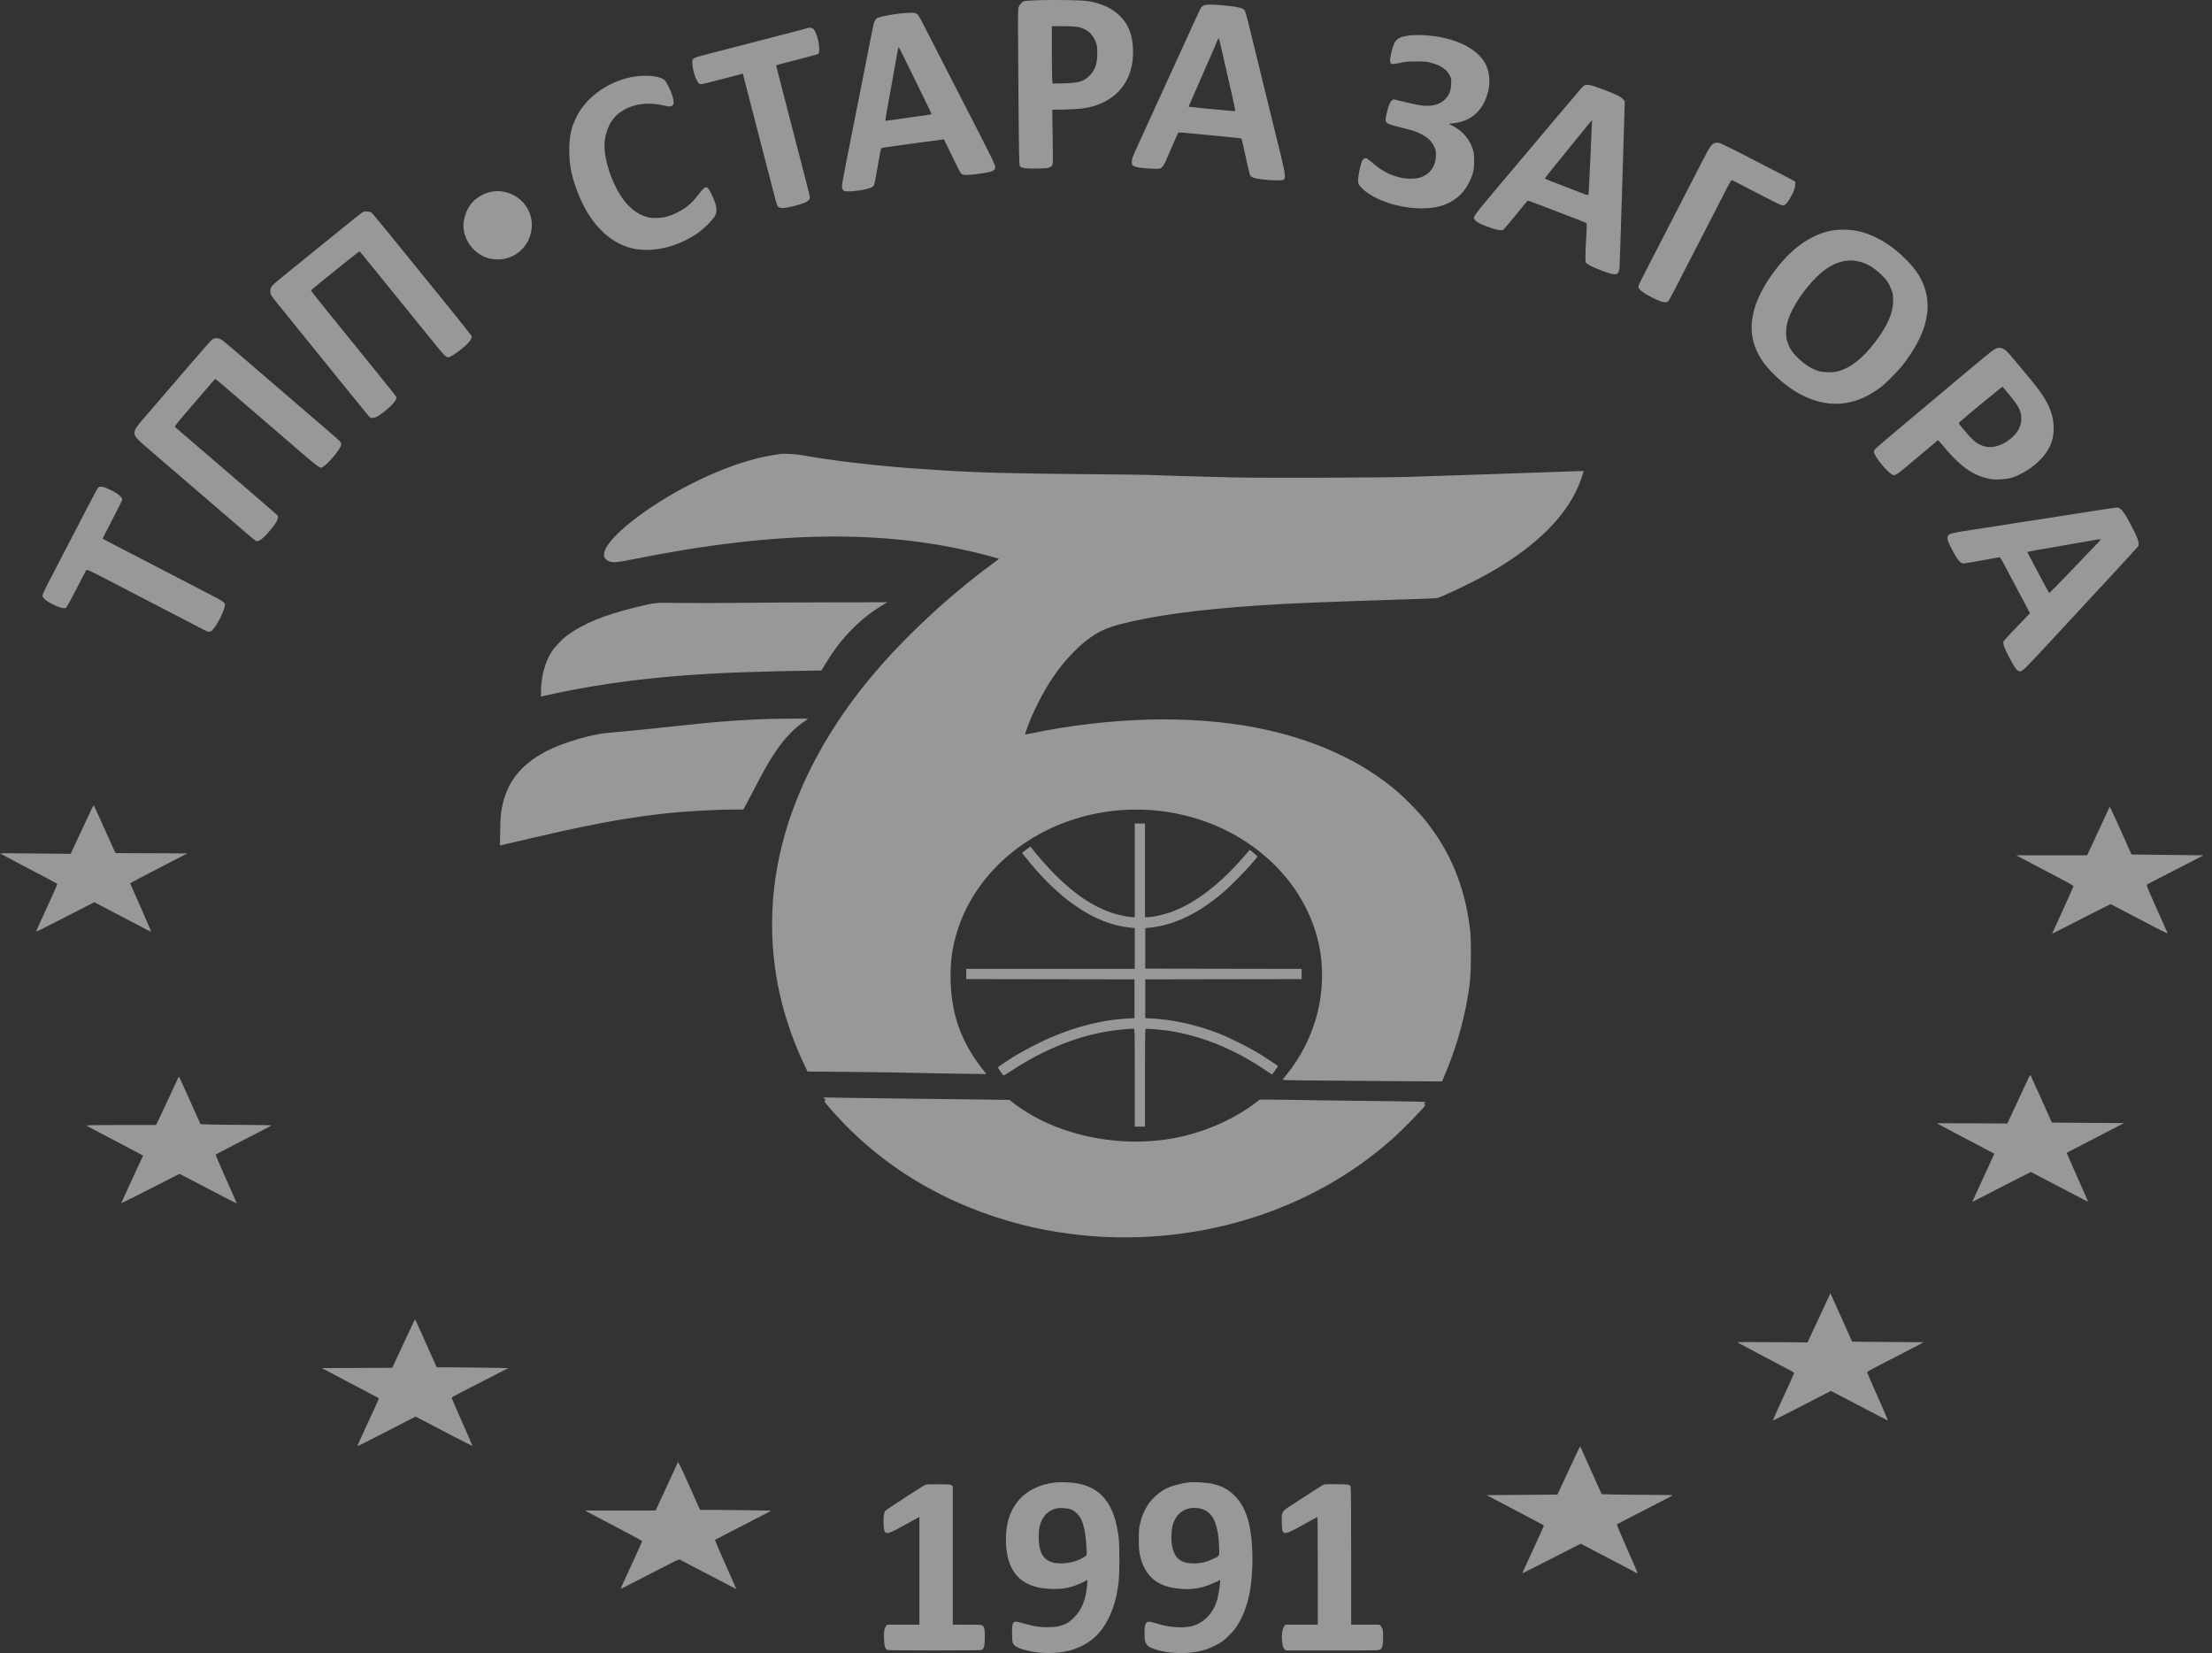 <svg width="91" height="68" viewBox="0 0 91 68" fill="none" xmlns="http://www.w3.org/2000/svg">
<rect x="0" y="0" width="91" height="68" fill="#333333" stroke="none"/>
<path opacity="0.5" fill-rule="evenodd" clip-rule="evenodd" d="M42.641 0.011C42.379 0.019 42.152 0.036 42.12 0.05C42.027 0.091 41.928 0.21 41.898 0.318C41.874 0.4 41.874 1.013 41.895 3.598C41.918 6.345 41.926 6.783 41.955 6.826C42.011 6.912 42.14 6.934 42.597 6.934C43.067 6.934 43.199 6.91 43.275 6.814C43.32 6.757 43.321 6.746 43.305 5.635L43.288 4.514L43.84 4.503C44.574 4.488 44.932 4.422 45.361 4.224C46.208 3.833 46.655 3.04 46.61 2.006C46.585 1.44 46.436 1.044 46.121 0.706C45.792 0.355 45.351 0.142 44.745 0.044C44.494 0.004 43.446 -0.013 42.641 0.011ZM49.505 0.231C49.415 0.286 49.392 0.326 49.212 0.724C49.04 1.102 48.826 1.571 48.033 3.302C47.507 4.45 47.236 5.043 46.789 6.026C46.593 6.455 46.566 6.528 46.564 6.643C46.561 6.758 46.567 6.778 46.617 6.816C46.699 6.877 46.974 6.921 47.369 6.937C47.853 6.955 47.792 7.015 48.16 6.159C48.322 5.782 48.463 5.465 48.474 5.455C48.484 5.445 48.645 5.452 48.833 5.471C49.021 5.489 49.386 5.524 49.645 5.549C50.76 5.655 51.057 5.687 51.071 5.701C51.078 5.709 51.105 5.81 51.13 5.926C51.242 6.446 51.405 7.154 51.423 7.203C51.436 7.236 51.482 7.274 51.54 7.3C51.669 7.357 52.122 7.414 52.477 7.418C52.739 7.421 52.773 7.417 52.817 7.377C52.862 7.336 52.865 7.318 52.855 7.166C52.849 7.067 52.772 6.708 52.663 6.269C52.486 5.551 52.344 4.977 52.086 3.922C52.015 3.63 51.885 3.101 51.799 2.748C51.712 2.395 51.591 1.902 51.53 1.652C51.215 0.362 51.233 0.419 51.11 0.355C51.015 0.306 50.769 0.263 50.364 0.224C49.872 0.177 49.591 0.179 49.505 0.231ZM36.916 0.569C36.513 0.624 36.21 0.686 36.108 0.734C36.016 0.778 35.959 0.878 35.921 1.067C35.909 1.127 35.754 1.913 35.576 2.815C35.398 3.716 35.194 4.747 35.123 5.107C34.599 7.734 34.609 7.673 34.666 7.782C34.713 7.873 34.766 7.884 35.054 7.867C35.388 7.847 35.791 7.761 35.886 7.689C35.974 7.622 35.967 7.65 36.122 6.757C36.184 6.403 36.241 6.107 36.249 6.098C36.258 6.089 36.374 6.067 36.508 6.049C36.641 6.031 37.218 5.951 37.789 5.871C38.361 5.792 38.83 5.729 38.833 5.732C38.835 5.735 38.922 5.912 39.025 6.125C39.477 7.056 39.513 7.125 39.57 7.162C39.646 7.212 39.859 7.207 40.297 7.146C40.852 7.068 40.961 7.017 40.939 6.846C40.928 6.759 40.766 6.425 40.232 5.383C40.082 5.091 39.816 4.573 39.642 4.232C39.467 3.891 39.262 3.492 39.186 3.346C39.11 3.2 38.796 2.587 38.488 1.984C37.766 0.572 37.798 0.63 37.713 0.572C37.649 0.528 37.615 0.523 37.428 0.525C37.311 0.527 37.081 0.546 36.916 0.569ZM44.273 1.098C44.688 1.158 44.957 1.377 45.091 1.763C45.132 1.881 45.141 1.956 45.142 2.183C45.144 2.615 45.052 2.884 44.825 3.111C44.581 3.354 44.368 3.416 43.735 3.429L43.3 3.437L43.286 3.239C43.279 3.13 43.272 2.598 43.272 2.058V1.076L43.699 1.076C43.933 1.077 44.191 1.087 44.273 1.098ZM33.238 1.152C33.233 1.157 33.01 1.217 32.742 1.286C32.474 1.355 32.025 1.471 31.745 1.544C31.263 1.669 30.84 1.779 30.007 1.994C29.806 2.046 29.402 2.15 29.11 2.226C28.462 2.392 28.465 2.39 28.486 2.648C28.512 2.977 28.667 3.399 28.779 3.451C28.825 3.471 28.879 3.465 29.072 3.417C29.456 3.321 30.341 3.091 30.455 3.058L30.559 3.028L30.581 3.109C30.592 3.154 30.648 3.37 30.704 3.59C30.761 3.809 30.835 4.098 30.87 4.232C30.974 4.625 31.385 6.215 31.787 7.769C31.986 8.541 31.971 8.5 32.081 8.538C32.162 8.566 32.199 8.565 32.41 8.531C32.664 8.489 33.076 8.365 33.19 8.296C33.228 8.273 33.277 8.228 33.297 8.196C33.338 8.134 33.349 8.182 32.918 6.524C32.862 6.311 32.743 5.852 32.654 5.505C32.462 4.767 32.322 4.224 32.186 3.7C31.996 2.97 31.928 2.691 31.936 2.683C31.944 2.675 32.106 2.632 33.162 2.36C33.406 2.297 33.623 2.236 33.644 2.225C33.699 2.195 33.713 2.114 33.698 1.909C33.678 1.642 33.561 1.286 33.46 1.186C33.422 1.147 33.267 1.123 33.238 1.152ZM58.066 1.451C57.554 1.505 57.425 1.583 57.313 1.902C57.239 2.11 57.174 2.443 57.19 2.527C57.213 2.652 57.254 2.658 57.574 2.59C57.82 2.537 57.906 2.529 58.254 2.528C58.599 2.527 58.679 2.533 58.851 2.577C59.258 2.681 59.517 2.853 59.64 3.103C59.707 3.239 59.709 3.253 59.7 3.461C59.687 3.734 59.627 3.893 59.477 4.057C59.297 4.254 59.038 4.354 58.711 4.353C58.494 4.353 58.315 4.322 57.811 4.199C57.562 4.138 57.349 4.088 57.337 4.088C57.326 4.088 57.286 4.113 57.25 4.144C57.178 4.204 57.103 4.402 57.038 4.701C56.957 5.07 56.959 5.072 57.612 5.238C58.171 5.381 58.239 5.403 58.443 5.504C58.732 5.647 58.894 5.801 59.004 6.036C59.064 6.164 59.072 6.204 59.072 6.38C59.072 6.831 58.831 7.172 58.421 7.302C58.213 7.368 57.858 7.367 57.59 7.3C57.137 7.186 56.82 7.013 56.416 6.659C56.331 6.584 56.239 6.517 56.213 6.511C56.149 6.494 56.08 6.534 56.04 6.612C55.975 6.737 55.873 7.212 55.873 7.39C55.873 7.541 55.88 7.567 55.935 7.636C56.355 8.165 57.464 8.571 58.487 8.571C59.118 8.571 59.563 8.434 59.965 8.114C60.238 7.897 60.487 7.5 60.594 7.111C60.659 6.875 60.666 6.407 60.607 6.196C60.486 5.757 60.178 5.386 59.761 5.177L59.594 5.093L59.813 5.067C60.49 4.988 60.955 4.597 61.175 3.922C61.341 3.415 61.294 2.896 61.047 2.518C60.642 1.898 59.676 1.492 58.498 1.444C58.352 1.439 58.157 1.442 58.066 1.451ZM50.234 1.94C50.687 3.9 50.831 4.553 50.816 4.568C50.811 4.574 50.648 4.563 50.455 4.544C50.262 4.525 49.885 4.489 49.617 4.464C49.349 4.439 49.078 4.412 49.014 4.403L48.899 4.387L49.038 4.066C49.196 3.701 49.685 2.581 49.932 2.017C50.023 1.81 50.102 1.623 50.109 1.601C50.131 1.529 50.153 1.59 50.234 1.94ZM37.247 2.477C37.391 2.772 37.695 3.392 37.922 3.853C38.149 4.315 38.331 4.696 38.327 4.7C38.319 4.708 38.015 4.752 37.138 4.873C36.827 4.916 36.541 4.957 36.501 4.963C36.435 4.975 36.429 4.971 36.429 4.919C36.429 4.888 36.468 4.645 36.517 4.381C36.667 3.554 36.764 3.018 36.784 2.903C36.841 2.567 36.941 2.012 36.952 1.979C36.958 1.957 36.968 1.94 36.974 1.94C36.98 1.94 37.102 2.181 37.247 2.477ZM26.203 3.138C25.145 3.261 24.133 3.947 23.705 4.83C23.492 5.269 23.418 5.624 23.419 6.203C23.421 6.851 23.53 7.348 23.831 8.074C24.337 9.292 25.172 10.075 26.142 10.242C26.931 10.378 27.867 10.147 28.657 9.622C28.924 9.445 29.334 9.042 29.419 8.872C29.525 8.663 29.486 8.434 29.263 7.97C29.148 7.73 29.083 7.671 28.992 7.721C28.961 7.739 28.891 7.808 28.838 7.875C28.549 8.236 28.48 8.312 28.315 8.453C28.099 8.638 27.7 8.844 27.416 8.917C27.17 8.981 26.824 8.985 26.618 8.928C26.208 8.813 25.836 8.514 25.543 8.064C25.154 7.468 24.868 6.598 24.869 6.012C24.869 5.435 25.11 4.908 25.499 4.63C26.017 4.261 26.625 4.175 27.411 4.362C27.734 4.438 27.794 4.269 27.611 3.8C27.536 3.61 27.424 3.393 27.361 3.317C27.221 3.152 26.733 3.076 26.203 3.138ZM65.176 3.518C65.124 3.544 64.962 3.728 64.334 4.476C64.018 4.851 62.368 6.808 61.434 7.914C61.062 8.356 60.727 8.772 60.69 8.838C60.627 8.952 60.626 8.962 60.658 9.02C60.711 9.117 60.856 9.199 61.205 9.33C61.553 9.461 61.749 9.497 61.842 9.447C61.871 9.432 62.106 9.156 62.364 8.835C62.623 8.514 62.845 8.251 62.858 8.251C62.872 8.252 63.117 8.342 63.403 8.452C63.689 8.562 64.222 8.767 64.587 8.906C64.953 9.046 65.259 9.169 65.269 9.179C65.279 9.188 65.277 9.385 65.264 9.615C65.211 10.574 65.209 10.747 65.249 10.807C65.293 10.875 65.55 11.002 65.927 11.143C66.494 11.354 66.592 11.335 66.624 11.007C66.631 10.935 66.657 10.228 66.681 9.436C66.749 7.212 66.769 6.565 66.791 5.871C66.802 5.517 66.818 4.989 66.826 4.695L66.841 4.162L66.766 4.077C66.677 3.975 66.483 3.88 65.971 3.687C65.433 3.485 65.298 3.456 65.176 3.518ZM65.498 5.001C65.492 5.029 65.482 5.206 65.475 5.395C65.455 5.938 65.374 7.692 65.36 7.871C65.346 8.064 65.386 8.063 64.926 7.885C64.439 7.695 64.012 7.531 63.77 7.438C63.649 7.392 63.55 7.349 63.549 7.341C63.548 7.334 63.847 6.961 64.213 6.511C64.579 6.061 65.012 5.527 65.176 5.324C65.34 5.12 65.481 4.953 65.491 4.953C65.5 4.952 65.503 4.974 65.498 5.001ZM70.547 5.882C70.42 5.922 70.337 6.039 70.076 6.546C69.935 6.82 69.752 7.174 69.67 7.332C69.588 7.491 69.419 7.82 69.294 8.063C69.169 8.307 69 8.636 68.918 8.794C68.836 8.952 68.651 9.311 68.508 9.591C68.364 9.871 68.195 10.2 68.131 10.322C68.067 10.444 67.874 10.821 67.7 11.159C67.396 11.753 67.386 11.777 67.413 11.843C67.45 11.931 67.639 12.07 67.92 12.214C68.353 12.437 68.547 12.484 68.633 12.387C68.657 12.36 68.766 12.163 68.876 11.95C68.986 11.737 69.206 11.308 69.365 10.998C69.524 10.687 69.701 10.343 69.759 10.233C69.817 10.124 69.989 9.79 70.142 9.492C70.295 9.193 70.526 8.745 70.654 8.495C70.783 8.245 70.96 7.899 71.049 7.726C71.137 7.552 71.223 7.41 71.239 7.41C71.255 7.41 71.36 7.458 71.471 7.518C71.583 7.577 71.884 7.732 72.14 7.864C72.396 7.995 72.756 8.181 72.94 8.276C73.157 8.389 73.3 8.451 73.347 8.451C73.451 8.451 73.567 8.314 73.718 8.013C73.822 7.805 73.845 7.739 73.852 7.621L73.861 7.48L73.776 7.427C73.728 7.397 73.411 7.231 73.07 7.056C72.729 6.882 72.36 6.692 72.251 6.635C71.421 6.199 70.777 5.882 70.7 5.873C70.651 5.867 70.583 5.871 70.547 5.882ZM20.28 7.877C19.971 7.918 19.632 8.098 19.422 8.334C19.214 8.567 19.066 8.956 19.066 9.27C19.066 9.901 19.533 10.491 20.146 10.635C21.042 10.844 21.88 10.175 21.879 9.252C21.878 8.725 21.573 8.243 21.094 8.01C20.831 7.882 20.569 7.84 20.28 7.877ZM14.87 8.765C14.777 8.828 13.934 9.508 11.589 11.411C11.405 11.56 11.228 11.713 11.197 11.751C11.095 11.872 11.092 12.054 11.191 12.199C11.22 12.241 11.63 12.753 12.103 13.336C12.576 13.92 13.451 15 14.047 15.737C14.643 16.474 15.156 17.104 15.187 17.138C15.294 17.253 15.468 17.198 15.789 16.947C16.16 16.657 16.349 16.426 16.302 16.322C16.281 16.277 15.451 15.247 13.448 12.78C13.082 12.33 12.787 11.954 12.792 11.945C12.813 11.908 14.774 10.331 14.791 10.337C14.807 10.344 15.284 10.929 17.661 13.866C18.406 14.786 18.364 14.75 18.575 14.643C18.71 14.574 18.985 14.368 19.18 14.189C19.334 14.048 19.424 13.905 19.405 13.831C19.398 13.807 19.003 13.306 18.527 12.717C16.178 9.815 15.341 8.79 15.286 8.751C15.25 8.725 15.178 8.704 15.103 8.699C14.993 8.691 14.969 8.697 14.87 8.765ZM75.307 9.493C74.373 9.691 73.521 10.356 72.781 11.463C72.005 12.626 71.856 13.656 72.334 14.563C72.478 14.835 72.635 15.046 72.893 15.313C73.388 15.826 73.943 16.208 74.492 16.413C75.481 16.784 76.422 16.631 77.344 15.949C77.572 15.78 78.075 15.276 78.284 15.006C79.427 13.533 79.604 12.259 78.822 11.143C78.753 11.045 78.592 10.856 78.463 10.724C77.822 10.062 77.09 9.632 76.37 9.493C76.058 9.432 75.591 9.433 75.307 9.493ZM76.421 10.745C76.785 10.819 77.087 10.995 77.424 11.329C77.599 11.504 77.652 11.572 77.728 11.728C77.863 12.004 77.895 12.154 77.881 12.448C77.858 12.922 77.636 13.414 77.153 14.055C76.638 14.739 76.125 15.143 75.604 15.275C75.449 15.314 75.376 15.32 75.163 15.31C74.888 15.298 74.779 15.27 74.537 15.149C74.323 15.042 74.093 14.864 73.889 14.648C73.693 14.441 73.597 14.28 73.523 14.035C73.452 13.798 73.468 13.439 73.564 13.154C73.755 12.585 74.226 11.884 74.772 11.357C75.303 10.844 75.873 10.632 76.421 10.745ZM8.834 13.919C8.701 13.96 8.853 13.792 6.877 16.089C6.452 16.584 5.998 17.11 5.869 17.26C5.603 17.569 5.535 17.678 5.535 17.801C5.535 17.97 5.567 18.004 6.388 18.708C7.497 19.658 9.79 21.63 10.219 22.001C10.365 22.128 10.506 22.241 10.532 22.253C10.631 22.299 10.822 22.159 11.089 21.844C11.362 21.522 11.468 21.331 11.43 21.229C11.415 21.188 11.329 21.113 9.931 19.912C9.493 19.535 8.855 18.987 8.514 18.693C8.173 18.4 7.744 18.032 7.561 17.876C7.379 17.72 7.216 17.579 7.199 17.564C7.175 17.541 7.266 17.424 7.719 16.897C8.711 15.743 8.841 15.593 8.855 15.588C8.862 15.585 9.067 15.753 9.311 15.963C10.18 16.709 11.332 17.7 11.703 18.02C13.28 19.38 13.15 19.285 13.308 19.189C13.473 19.088 13.878 18.625 13.985 18.415C14.085 18.218 14.096 18.234 13.53 17.749C12.719 17.054 10.369 15.034 9.687 14.446C9.407 14.204 9.143 13.988 9.101 13.966C9.001 13.915 8.905 13.898 8.834 13.919ZM82.161 14.317C82.032 14.358 81.914 14.451 80.84 15.352C80.221 15.872 79.356 16.597 78.919 16.964C77.24 18.371 77.124 18.471 77.102 18.533C77.085 18.581 77.091 18.616 77.132 18.699C77.242 18.927 77.582 19.335 77.785 19.483C77.95 19.603 77.932 19.613 78.741 18.935C79.142 18.6 79.527 18.276 79.596 18.216C79.665 18.156 79.727 18.107 79.732 18.107C79.738 18.107 79.862 18.249 80.008 18.423C80.646 19.182 81.14 19.534 81.774 19.68C81.955 19.722 82.026 19.727 82.278 19.717C82.485 19.709 82.62 19.691 82.737 19.657C82.996 19.581 83.332 19.408 83.571 19.228C84.199 18.755 84.487 18.249 84.486 17.619C84.485 16.969 84.229 16.434 83.507 15.569C83.333 15.361 83.043 15.015 82.863 14.799C82.529 14.4 82.454 14.336 82.293 14.312C82.251 14.305 82.191 14.308 82.161 14.317ZM82.613 16.18C83.063 16.716 83.17 16.93 83.153 17.264C83.141 17.517 83.044 17.724 82.844 17.927C82.484 18.292 82.028 18.459 81.654 18.363C81.358 18.288 81.204 18.168 80.818 17.71C80.578 17.426 80.567 17.409 80.605 17.374C80.785 17.202 82.372 15.895 82.384 15.908C82.393 15.917 82.496 16.04 82.613 16.18ZM32.099 18.675C31.715 18.731 31.422 18.787 31.128 18.86C29.463 19.278 27.374 20.336 25.932 21.492C24.961 22.271 24.609 22.872 25.009 23.066C25.201 23.158 25.322 23.151 26.065 23.001C31.917 21.824 36.421 21.765 40.479 22.813C41.013 22.951 41.109 22.981 41.087 23C41.077 23.009 40.969 23.089 40.847 23.178C39.056 24.489 37.202 26.215 35.852 27.829C34.506 29.438 33.462 31.159 32.764 32.923C31.813 35.325 31.538 37.773 31.945 40.208C32.019 40.646 32.058 40.826 32.234 41.515C32.274 41.671 32.473 42.292 32.564 42.545C32.707 42.939 32.906 43.416 33.078 43.776L33.221 44.077L34.941 44.092C35.888 44.1 36.986 44.116 37.381 44.127C37.777 44.139 38.659 44.155 39.34 44.164L40.579 44.18L40.518 44.104C39.541 42.907 39.108 41.694 39.105 40.153C39.104 39.377 39.213 38.749 39.475 38.026C40.292 35.773 42.406 34.031 44.987 33.486C47.437 32.968 49.996 33.559 51.872 35.073C53.118 36.08 53.951 37.405 54.265 38.88C54.447 39.739 54.428 40.738 54.212 41.617C53.977 42.57 53.54 43.454 52.934 44.198C52.864 44.285 52.793 44.373 52.778 44.394C52.75 44.431 52.814 44.434 54.084 44.446C54.819 44.454 56.297 44.465 57.37 44.472L59.321 44.484L59.378 44.356C59.825 43.34 60.18 42.171 60.367 41.094C60.483 40.43 60.512 40.061 60.511 39.256C60.511 38.597 60.504 38.44 60.462 38.116C60.24 36.418 59.66 35.026 58.645 33.753C58.393 33.437 57.841 32.867 57.501 32.574C56.022 31.296 54.03 30.391 51.688 29.934C48.98 29.407 45.677 29.492 42.375 30.175C42.266 30.198 42.173 30.214 42.171 30.211C42.16 30.201 42.292 29.833 42.397 29.578C42.534 29.243 42.828 28.656 43.016 28.338C43.379 27.726 43.742 27.249 44.18 26.808C44.795 26.19 45.304 25.881 46.021 25.693C47.411 25.327 49.272 25.073 51.776 24.905C53.17 24.812 54.203 24.77 58.309 24.639C58.718 24.627 59.081 24.61 59.118 24.603C59.281 24.57 60.416 24.035 61.045 23.692C63.188 22.526 64.568 21.142 65.062 19.662C65.112 19.513 65.153 19.387 65.153 19.381C65.153 19.376 65.036 19.376 64.892 19.381C64.749 19.387 64.189 19.407 63.647 19.424C62.304 19.468 62.086 19.476 61.067 19.513C60.58 19.531 59.822 19.556 59.384 19.569C58.945 19.582 58.312 19.602 57.977 19.615C57.029 19.65 51.962 19.666 50.691 19.637C49.43 19.609 47.487 19.551 47.292 19.536C47.219 19.53 46.008 19.516 44.601 19.504C41.717 19.479 40.111 19.436 38.743 19.346C37.666 19.276 37.365 19.254 36.905 19.215C36.322 19.165 35.704 19.102 35.145 19.037C34.461 18.957 33.645 18.839 33.107 18.743C32.737 18.677 32.291 18.647 32.099 18.675ZM4.058 20.043C4.013 20.075 3.936 20.216 3.526 21.008C3.216 21.605 3.055 21.915 2.767 22.469C2.471 23.039 2.35 23.272 1.961 24.022C1.839 24.258 1.748 24.46 1.748 24.496C1.748 24.597 1.909 24.731 2.205 24.876C2.48 25.011 2.653 25.049 2.726 24.99C2.759 24.964 3.055 24.411 3.394 23.743C3.462 23.609 3.531 23.48 3.549 23.456C3.579 23.416 3.629 23.439 4.663 23.974C5.792 24.559 5.936 24.634 6.808 25.088C7.101 25.24 7.509 25.452 7.716 25.558C7.924 25.665 8.194 25.806 8.318 25.872C8.564 26.002 8.623 26.013 8.709 25.945C8.856 25.83 9.154 25.29 9.225 25.013C9.287 24.77 9.342 24.815 8.37 24.313C8.181 24.215 7.787 24.011 7.495 23.859C7.203 23.707 6.784 23.49 6.565 23.377C6.346 23.264 5.962 23.065 5.712 22.934C5.463 22.804 5.029 22.579 4.749 22.436C4.469 22.292 4.235 22.17 4.229 22.165C4.223 22.16 4.26 22.074 4.312 21.975C4.874 20.896 5.026 20.592 5.026 20.545C5.026 20.45 4.836 20.293 4.556 20.156C4.278 20.02 4.135 19.988 4.058 20.043ZM86.468 20.964C85.508 21.116 85.191 21.165 84.619 21.254C84.081 21.337 83.866 21.371 83.213 21.471C82.827 21.53 81.11 21.797 80.777 21.849C80.275 21.928 80.182 21.957 80.133 22.052C80.088 22.139 80.116 22.237 80.281 22.56C80.514 23.018 80.642 23.178 80.778 23.178C80.803 23.178 81.047 23.138 81.321 23.089C81.594 23.041 81.907 22.985 82.017 22.965C82.127 22.946 82.232 22.926 82.252 22.921C82.278 22.914 82.334 22.999 82.471 23.261C82.572 23.453 82.682 23.66 82.715 23.721C82.748 23.782 82.838 23.951 82.915 24.097C82.992 24.243 83.158 24.557 83.284 24.794L83.513 25.224L83.383 25.358C82.725 26.037 82.441 26.342 82.424 26.385C82.391 26.472 82.444 26.629 82.623 26.976C82.924 27.556 83.016 27.662 83.163 27.599C83.269 27.554 83.499 27.312 85.66 24.972C85.825 24.794 86.4 24.174 86.938 23.593C87.476 23.012 87.934 22.512 87.954 22.481C88.036 22.356 87.953 22.122 87.586 21.447C87.338 20.992 87.228 20.871 87.067 20.877C87.03 20.879 86.761 20.918 86.468 20.964ZM86.312 22.32C85.739 22.928 84.323 24.396 84.309 24.396C84.299 24.396 84.169 24.164 84.02 23.881C83.871 23.598 83.722 23.316 83.689 23.256C83.476 22.861 83.398 22.709 83.406 22.701C83.41 22.697 83.563 22.667 83.745 22.635C84.062 22.581 84.252 22.548 84.819 22.449C84.959 22.425 85.282 22.369 85.538 22.324C85.794 22.28 86.073 22.231 86.158 22.215C86.244 22.199 86.342 22.185 86.378 22.184C86.441 22.181 86.44 22.183 86.312 22.32ZM30.427 24.798C29.654 24.807 28.573 24.809 28.024 24.802C26.892 24.788 26.984 24.778 26.093 24.996C24.882 25.291 23.983 25.661 23.349 26.124C23.149 26.27 22.827 26.603 22.71 26.784C22.413 27.244 22.256 27.829 22.256 28.468V28.653L22.316 28.637C22.433 28.608 23.309 28.423 23.485 28.391C24.304 28.24 24.524 28.203 25.179 28.106C26.732 27.877 28.647 27.716 30.582 27.652C31.473 27.622 33.044 27.586 33.465 27.585L33.789 27.585L33.928 27.358C34.323 26.711 34.646 26.289 35.078 25.857C35.487 25.448 35.872 25.15 36.386 24.845L36.507 24.774L34.17 24.777C32.885 24.779 31.201 24.788 30.427 24.798ZM31.712 29.571C30.98 29.589 29.781 29.665 28.977 29.745C28.535 29.789 27.567 29.89 26.663 29.988C26.227 30.035 25.264 30.127 25.046 30.143C24.347 30.194 23.126 30.556 22.455 30.91C21.391 31.473 20.828 32.209 20.636 33.288C20.599 33.501 20.587 33.675 20.578 34.167L20.567 34.78L20.697 34.749C20.768 34.733 21.081 34.659 21.392 34.586C21.702 34.513 22.046 34.433 22.156 34.409C22.265 34.384 22.535 34.323 22.754 34.273C23.182 34.175 23.291 34.152 24.038 33.996C25.21 33.752 26.148 33.599 27.216 33.477C28.078 33.379 29.399 33.3 30.187 33.299L30.578 33.299L30.633 33.205C30.663 33.153 30.81 32.876 30.959 32.59C31.432 31.682 31.582 31.415 31.84 31.018C32.237 30.407 32.684 29.934 33.146 29.638C33.198 29.605 33.24 29.573 33.24 29.567C33.24 29.556 32.187 29.559 31.712 29.571ZM3.631 33.57C3.516 33.817 3.331 34.213 3.22 34.45C3.109 34.688 2.994 34.936 2.965 35.002L2.911 35.122L1.451 35.107C0.648 35.099 -0.005 35.096 3.16969e-05 35.101C0.013 35.112 0.511 35.379 0.895 35.58C1.738 36.02 2.337 36.339 2.353 36.354C2.369 36.369 2.245 36.653 1.809 37.595C1.577 38.099 1.483 38.312 1.492 38.321C1.497 38.326 1.674 38.241 1.885 38.132C2.212 37.962 3.429 37.341 3.774 37.167L3.883 37.111L4.084 37.218C4.194 37.277 4.633 37.507 5.059 37.729C5.485 37.951 5.917 38.177 6.019 38.231C6.12 38.285 6.208 38.325 6.214 38.319C6.22 38.312 6.03 37.868 5.792 37.331C5.553 36.794 5.358 36.346 5.358 36.336C5.358 36.325 5.888 36.044 6.535 35.71L7.713 35.104L6.237 35.098L4.761 35.092L4.73 35.043C4.714 35.015 4.512 34.572 4.283 34.057C4.053 33.543 3.86 33.122 3.853 33.122C3.846 33.122 3.746 33.323 3.631 33.57ZM86.728 33.321C86.644 33.505 86.567 33.672 86.369 34.096C86.281 34.285 86.179 34.504 86.142 34.583C86.105 34.663 86.027 34.829 85.969 34.954L85.862 35.181L84.405 35.182L82.947 35.182L83.158 35.294C83.273 35.355 83.527 35.489 83.722 35.591C84.91 36.213 85.295 36.422 85.301 36.448C85.304 36.464 85.107 36.909 84.863 37.438C84.619 37.966 84.42 38.402 84.42 38.407C84.42 38.412 84.761 38.241 85.178 38.027C85.596 37.813 86.137 37.537 86.382 37.413L86.827 37.189L87.523 37.55C87.905 37.749 88.268 37.938 88.329 37.971C88.747 38.199 89.186 38.416 89.176 38.39C89.168 38.373 88.967 37.921 88.728 37.385C88.329 36.493 88.296 36.409 88.331 36.383C88.352 36.368 88.525 36.276 88.715 36.18C88.904 36.083 89.418 35.819 89.857 35.593L90.654 35.182L90.266 35.178C90.053 35.177 89.386 35.169 88.784 35.161L87.688 35.148L87.536 34.805C87.316 34.309 86.856 33.297 86.822 33.232C86.793 33.178 86.792 33.179 86.728 33.321ZM46.683 35.804V37.734L46.511 37.719C46.308 37.701 45.937 37.618 45.719 37.543C44.937 37.272 44.202 36.776 43.416 35.99C43.097 35.672 42.615 35.125 42.439 34.883L42.392 34.819L42.223 34.946C42.13 35.016 42.054 35.078 42.054 35.084C42.054 35.103 42.164 35.242 42.42 35.547C43.758 37.144 45.151 38.032 46.522 38.16L46.683 38.175V39.015V39.854H43.217H39.751V40.064V40.275L43.211 40.28L46.672 40.286V41.083V41.88L46.373 41.897C45.217 41.961 43.964 42.305 42.771 42.887C42.419 43.058 41.794 43.4 41.633 43.509C41.603 43.53 41.461 43.623 41.318 43.715C41.175 43.808 41.058 43.894 41.058 43.907C41.058 43.94 41.264 44.237 41.288 44.238C41.299 44.239 41.459 44.141 41.643 44.021C42.974 43.153 44.362 42.601 45.718 42.401C45.961 42.364 46.507 42.313 46.644 42.312C46.681 42.312 46.683 42.423 46.683 44.328V46.343H46.893H47.103V44.34C47.103 43.064 47.111 42.332 47.125 42.324C47.158 42.304 47.763 42.353 48.089 42.402C49.463 42.61 50.847 43.183 52.162 44.089C52.247 44.147 52.322 44.195 52.33 44.195C52.344 44.195 52.574 43.875 52.574 43.855C52.574 43.836 52.061 43.497 51.732 43.299C51.354 43.071 50.548 42.67 50.171 42.522C49.221 42.148 48.178 41.921 47.248 41.886L47.115 41.88V41.083V40.286L50.331 40.28L53.548 40.275V40.065V39.854L50.331 39.849L47.115 39.843V39.013V38.182L47.336 38.155C47.806 38.097 48.217 37.983 48.654 37.79C49.31 37.501 49.984 37.038 50.595 36.458C51.062 36.016 51.745 35.272 51.728 35.226C51.721 35.209 51.426 34.96 51.412 34.96C51.409 34.96 51.328 35.052 51.232 35.165C50.208 36.371 49.135 37.189 48.122 37.535C47.805 37.644 47.398 37.728 47.193 37.728H47.103V35.801V33.875H46.893H46.683V35.804ZM83.45 44.35C83.414 44.429 83.337 44.593 83.279 44.715C83.222 44.837 83.147 44.996 83.114 45.069C83.08 45.143 82.987 45.342 82.908 45.512C82.828 45.683 82.722 45.911 82.673 46.019L82.582 46.215L81.131 46.207C80.334 46.202 79.681 46.2 79.681 46.203C79.681 46.206 79.788 46.264 79.919 46.334C80.05 46.403 80.207 46.487 80.267 46.519C80.328 46.552 80.754 46.776 81.212 47.017L82.046 47.456L81.985 47.591C81.951 47.666 81.836 47.916 81.73 48.148C81.21 49.276 81.142 49.425 81.142 49.435C81.142 49.441 81.185 49.421 81.236 49.392C81.288 49.362 81.659 49.171 82.061 48.967C82.463 48.763 82.962 48.508 83.169 48.401L83.546 48.206L83.789 48.333C84.249 48.574 84.93 48.931 85.544 49.251C85.742 49.354 85.904 49.435 85.904 49.43C85.904 49.425 85.704 48.972 85.46 48.422C85.216 47.873 85.019 47.421 85.022 47.418C85.033 47.41 85.683 47.074 86.203 46.808C86.471 46.67 86.79 46.506 86.911 46.442C87.033 46.378 87.188 46.298 87.255 46.263L87.376 46.199L85.894 46.188L84.413 46.177L83.987 45.226C83.753 44.703 83.552 44.26 83.539 44.24C83.521 44.212 83.504 44.234 83.45 44.35ZM7.321 44.353C7.304 44.394 7.244 44.522 7.19 44.638C7.064 44.904 6.974 45.096 6.726 45.634C6.616 45.872 6.503 46.113 6.473 46.171L6.42 46.276H4.977C4.149 46.276 3.542 46.285 3.554 46.296C3.566 46.307 3.67 46.365 3.786 46.426C3.901 46.487 4.4 46.748 4.893 47.007C5.386 47.266 5.812 47.492 5.839 47.508L5.887 47.538L5.775 47.777C5.713 47.908 5.615 48.12 5.557 48.248C5.499 48.375 5.35 48.699 5.226 48.967C5.102 49.235 4.995 49.468 4.987 49.485C4.976 49.511 5.516 49.242 7.087 48.438L7.387 48.284L8.272 48.745C8.758 48.999 9.29 49.277 9.453 49.362C9.617 49.447 9.745 49.503 9.738 49.486C9.731 49.468 9.53 49.016 9.291 48.481C9.053 47.946 8.865 47.501 8.874 47.493C8.894 47.475 9.176 47.328 10.296 46.752C10.765 46.512 11.159 46.306 11.17 46.295C11.182 46.285 10.747 46.275 10.185 46.273C9.631 46.272 8.969 46.264 8.713 46.257L8.248 46.243L7.814 45.273C7.575 44.74 7.373 44.298 7.366 44.291C7.359 44.284 7.339 44.312 7.321 44.353ZM33.924 45.199C33.977 45.257 33.977 45.257 33.931 45.274C33.889 45.289 33.92 45.331 34.235 45.69C36.247 47.982 38.927 49.587 42.076 50.387C42.68 50.541 43.358 50.667 44.069 50.759C45.324 50.92 46.567 50.943 47.856 50.827C51.434 50.504 54.754 49.101 57.285 46.843C57.738 46.439 58.642 45.51 58.642 45.449C58.642 45.441 58.626 45.435 58.606 45.435C58.573 45.435 58.573 45.43 58.605 45.382L58.64 45.329L58.281 45.315C58.083 45.308 56.97 45.292 55.807 45.28C54.644 45.268 53.562 45.253 53.404 45.247C53.246 45.241 52.825 45.235 52.468 45.234L51.82 45.232L51.682 45.34C50.924 45.935 49.855 46.442 48.798 46.708C46.359 47.322 43.517 46.784 41.673 45.358L41.524 45.243L40.322 45.227C39.661 45.219 38.333 45.203 37.37 45.192C36.408 45.18 35.227 45.164 34.746 45.157L33.871 45.142L33.924 45.199ZM75.245 53.319C75.215 53.386 75.143 53.54 75.086 53.662C75.029 53.784 74.843 54.184 74.672 54.552L74.361 55.219L72.907 55.208C71.964 55.2 71.461 55.204 71.475 55.218C71.495 55.236 72.965 56.015 73.596 56.341C73.779 56.435 73.811 56.46 73.802 56.498C73.796 56.523 73.597 56.965 73.359 57.481C73.12 57.997 72.93 58.424 72.935 58.429C72.94 58.434 73.067 58.374 73.217 58.295C73.368 58.217 73.8 57.996 74.177 57.804C74.555 57.611 74.967 57.4 75.093 57.334L75.322 57.213L75.48 57.296C75.668 57.393 75.991 57.562 76.314 57.731C77.127 58.158 77.661 58.435 77.671 58.435C77.677 58.435 77.489 57.999 77.252 57.466C77.016 56.933 76.82 56.479 76.817 56.458C76.812 56.416 76.845 56.398 78.119 55.745C78.448 55.576 78.767 55.411 78.828 55.378C78.889 55.345 78.984 55.294 79.038 55.265L79.138 55.212L77.667 55.201L76.196 55.19L75.78 54.26C75.551 53.749 75.349 53.3 75.332 53.264L75.3 53.197L75.245 53.319ZM16.809 54.82C16.669 55.121 16.461 55.569 16.346 55.816L16.136 56.264L14.685 56.27L13.235 56.276L13.676 56.506C13.918 56.633 14.241 56.804 14.393 56.885C14.546 56.966 14.82 57.11 15.003 57.205C15.309 57.364 15.566 57.502 15.587 57.519C15.595 57.525 15.393 57.968 14.795 59.263C14.745 59.371 14.704 59.469 14.704 59.48C14.704 59.491 14.876 59.411 15.086 59.302C15.296 59.194 15.687 58.993 15.955 58.856C16.223 58.719 16.59 58.531 16.77 58.438L17.097 58.27L17.423 58.44C17.602 58.534 18.127 58.808 18.59 59.05C19.053 59.292 19.434 59.484 19.437 59.477C19.441 59.47 19.249 59.027 19.011 58.493C18.774 57.959 18.579 57.51 18.579 57.497C18.579 57.483 18.741 57.389 18.939 57.289C19.137 57.189 19.458 57.024 19.653 56.922C19.848 56.821 20.211 56.634 20.459 56.507L20.91 56.276L20.182 56.262C19.782 56.255 19.119 56.247 18.71 56.245L17.967 56.242L17.71 55.672C17.57 55.358 17.371 54.915 17.269 54.687C17.168 54.459 17.079 54.273 17.073 54.273C17.067 54.273 16.948 54.519 16.809 54.82ZM64.892 59.719C64.832 59.847 64.727 60.071 64.659 60.218C64.591 60.364 64.431 60.708 64.303 60.982L64.07 61.48L62.613 61.491L61.155 61.502L61.343 61.599C61.447 61.653 61.716 61.794 61.941 61.913C62.167 62.032 62.481 62.197 62.639 62.281C63.407 62.684 63.514 62.742 63.514 62.759C63.514 62.768 63.368 63.092 63.19 63.479C62.798 64.329 62.628 64.702 62.628 64.716C62.628 64.721 62.989 64.541 63.431 64.314C63.872 64.088 64.413 63.812 64.633 63.702L65.033 63.5L65.552 63.772C66.232 64.128 66.459 64.246 66.78 64.414C66.927 64.49 67.119 64.592 67.208 64.641C67.297 64.689 67.373 64.725 67.377 64.721C67.381 64.717 67.185 64.266 66.942 63.72C66.685 63.144 66.508 62.718 66.519 62.707C66.539 62.687 67.045 62.424 68.176 61.846C68.517 61.672 68.805 61.521 68.817 61.51C68.829 61.499 68.442 61.491 67.929 61.491C67.429 61.491 66.766 61.484 66.455 61.476L65.89 61.462L65.473 60.53C65.244 60.017 65.044 59.572 65.029 59.542C65.002 59.489 64.997 59.495 64.892 59.719ZM27.881 60.159C27.881 60.169 27.698 60.57 27.474 61.05C27.25 61.53 27.047 61.97 27.021 62.028L26.975 62.133L25.518 62.133L24.06 62.133L24.525 62.378C24.781 62.513 25.09 62.676 25.212 62.74C25.334 62.805 25.655 62.974 25.926 63.117C26.197 63.26 26.419 63.386 26.419 63.396C26.419 63.406 26.326 63.617 26.212 63.864C25.67 65.041 25.533 65.342 25.533 65.354C25.533 65.362 25.635 65.314 25.76 65.248C25.885 65.183 26.286 64.977 26.651 64.791C27.017 64.605 27.447 64.384 27.607 64.3C27.892 64.152 27.961 64.129 28.003 64.167C28.015 64.178 28.184 64.269 28.379 64.37C28.574 64.471 29.052 64.72 29.442 64.924C29.832 65.127 30.183 65.31 30.223 65.331L30.294 65.368L30.238 65.24C30.207 65.169 30.006 64.716 29.792 64.231C29.577 63.747 29.406 63.347 29.411 63.343C29.416 63.339 29.644 63.22 29.918 63.079C30.192 62.938 30.621 62.717 30.87 62.588C31.12 62.459 31.416 62.307 31.528 62.25C31.64 62.193 31.73 62.145 31.727 62.143C31.714 62.133 30.245 62.111 29.575 62.111L28.8 62.111L28.36 61.125C27.977 60.268 27.881 60.074 27.881 60.159ZM43.405 60.982C42.77 61.049 42.201 61.338 41.864 61.764C41.534 62.181 41.381 62.68 41.383 63.329C41.386 64.409 41.788 65.048 42.608 65.274C42.945 65.368 43.516 65.389 43.872 65.322C44.073 65.284 44.336 65.192 44.544 65.087L44.741 64.987L44.726 65.174C44.68 65.772 44.505 66.217 44.192 66.53C43.91 66.812 43.672 66.91 43.214 66.932C42.877 66.948 42.598 66.915 42.233 66.813C41.822 66.698 41.797 66.693 41.735 66.717C41.65 66.749 41.628 66.862 41.637 67.228C41.643 67.502 41.651 67.559 41.69 67.625C41.751 67.729 41.92 67.811 42.24 67.891C42.893 68.056 43.669 68.03 44.229 67.823C44.864 67.589 45.293 67.199 45.603 66.573C45.825 66.125 45.956 65.648 46.022 65.045C46.061 64.696 46.061 63.576 46.022 63.253C45.864 61.924 45.346 61.227 44.367 61.026C44.123 60.975 43.666 60.955 43.405 60.982ZM48.953 60.973C48.615 61.007 48.212 61.113 47.978 61.23C47.716 61.362 47.44 61.598 47.27 61.834C47.095 62.08 46.986 62.324 46.902 62.665C46.856 62.851 46.85 62.926 46.851 63.318C46.851 63.688 46.859 63.796 46.899 63.977C47.08 64.791 47.554 65.225 48.383 65.334C49.063 65.423 49.514 65.338 50.188 64.995C50.226 64.975 50.134 65.61 50.066 65.832C49.894 66.401 49.474 66.807 48.955 66.906C48.595 66.975 48.114 66.937 47.657 66.803C47.294 66.696 47.263 66.691 47.196 66.723C47.118 66.76 47.086 66.886 47.083 67.165C47.08 67.585 47.142 67.702 47.425 67.809C48.083 68.058 49.036 68.064 49.691 67.823C49.855 67.763 50.142 67.617 50.267 67.532C50.446 67.409 50.734 67.114 50.857 66.929C51.067 66.61 51.203 66.309 51.323 65.888C51.573 65.022 51.593 63.499 51.367 62.608C51.249 62.145 51.064 61.796 50.791 61.524C50.525 61.26 50.252 61.116 49.846 61.029C49.645 60.985 49.142 60.954 48.953 60.973ZM38.086 61.069C38.054 61.079 37.87 61.19 37.677 61.315C37.484 61.44 37.261 61.584 37.182 61.635C36.67 61.966 36.458 62.109 36.423 62.148C36.363 62.217 36.334 62.427 36.348 62.69C36.374 63.162 36.423 63.168 37.105 62.793C37.348 62.659 37.61 62.515 37.686 62.473L37.824 62.397V64.612V66.828H37.161H36.499L36.453 66.886C36.379 66.981 36.358 67.105 36.367 67.403C36.376 67.711 36.414 67.834 36.511 67.871C36.581 67.897 40.306 67.898 40.376 67.871C40.48 67.832 40.515 67.696 40.515 67.338C40.515 66.996 40.492 66.903 40.394 66.851C40.368 66.837 40.128 66.828 39.775 66.828H39.197V63.986V61.144L39.151 61.101C39.108 61.063 39.061 61.059 38.625 61.054C38.361 61.052 38.119 61.058 38.086 61.069ZM54.468 61.064C54.43 61.074 53.811 61.468 53.046 61.97C52.729 62.179 52.72 62.197 52.732 62.637C52.739 62.888 52.748 62.956 52.781 63.007C52.861 63.128 52.986 63.078 53.94 62.539C54.077 62.462 54.194 62.399 54.2 62.399C54.207 62.399 54.212 63.395 54.212 64.614V66.828H53.552H52.891L52.843 66.88C52.748 66.981 52.709 67.277 52.752 67.575C52.774 67.736 52.789 67.778 52.841 67.829L52.902 67.891H54.817C56.714 67.891 56.732 67.891 56.789 67.846C56.869 67.783 56.899 67.656 56.901 67.371C56.903 67.076 56.886 66.983 56.812 66.895L56.755 66.828H56.17H55.586V64.003C55.586 62.14 55.578 61.164 55.563 61.136C55.551 61.113 55.503 61.084 55.458 61.071C55.376 61.049 54.553 61.043 54.468 61.064ZM44.063 62.092C44.222 62.152 44.392 62.317 44.475 62.492C44.602 62.76 44.666 63.108 44.701 63.717C44.717 63.992 44.721 63.982 44.535 64.086C44.267 64.235 43.974 64.308 43.649 64.308C43.004 64.309 42.734 63.991 42.733 63.229C42.733 62.901 42.768 62.718 42.874 62.508C42.995 62.269 43.193 62.112 43.449 62.052C43.614 62.013 43.902 62.032 44.063 62.092ZM49.352 62.047C49.706 62.112 49.938 62.368 50.049 62.815C50.115 63.081 50.135 63.244 50.152 63.622C50.169 64.029 50.189 63.989 49.901 64.128C49.656 64.246 49.402 64.307 49.141 64.31C48.585 64.316 48.316 64.107 48.219 63.594C48.17 63.335 48.187 62.912 48.255 62.699C48.416 62.194 48.827 61.95 49.352 62.047Z" fill="#FFFEFE"/>
</svg>
